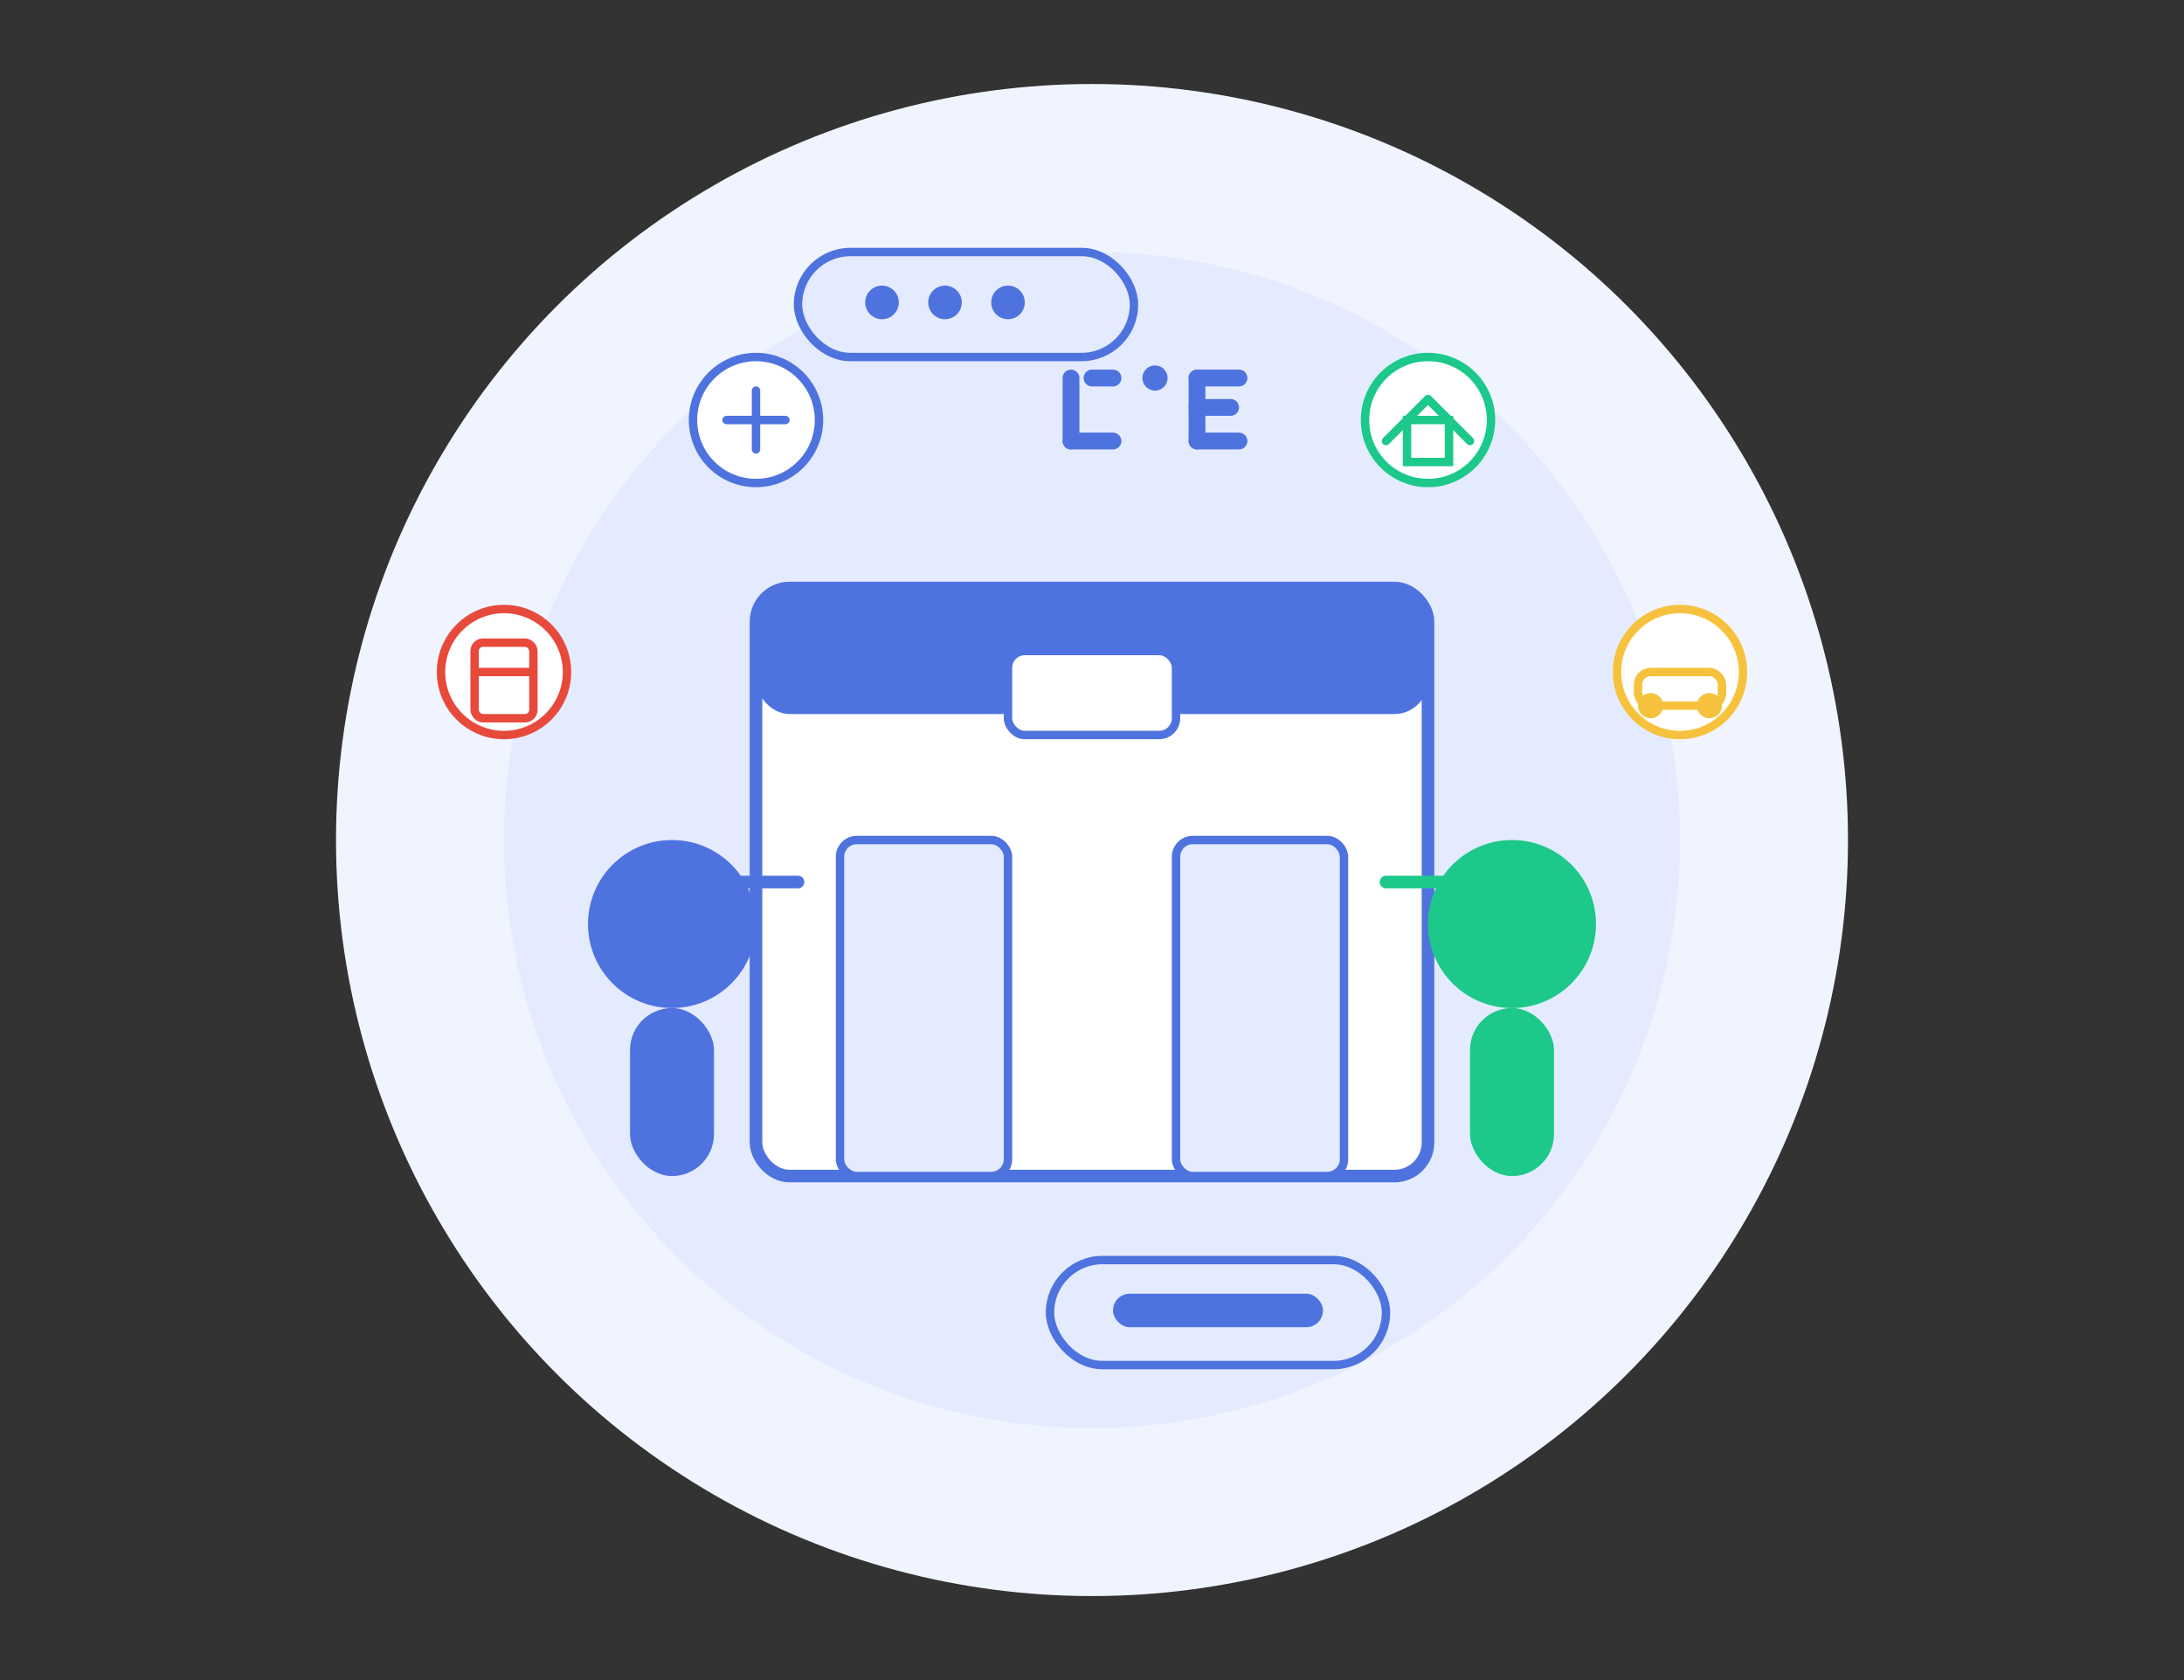 <?xml version="1.0" encoding="UTF-8"?>
<svg width="520" height="400" viewBox="0 0 520 400" fill="none" xmlns="http://www.w3.org/2000/svg">
  <rect x="0" y="0" width="520" height="400" fill="#333333" stroke="none"/>
  <!-- Background shapes -->
  <circle cx="260" cy="200" r="180" fill="#F0F4FF" />
  <circle cx="260" cy="200" r="140" fill="#E4EBFF" />
  
  <!-- Building/marketplace illustration -->
  <rect x="180" y="140" width="160" height="140" rx="8" fill="#FFFFFF" stroke="#4E73DF" stroke-width="3"/>
  <rect x="180" y="140" width="160" height="30" rx="8" fill="#4E73DF"/>
  <rect x="200" y="200" width="40" height="80" rx="4" fill="#E4EBFF" stroke="#4E73DF" stroke-width="2"/>
  <rect x="280" y="200" width="40" height="80" rx="4" fill="#E4EBFF" stroke="#4E73DF" stroke-width="2"/>
  <rect x="240" y="155" width="40" height="20" rx="4" fill="#FFFFFF" stroke="#4E73DF" stroke-width="2"/>
  
  <!-- People silhouettes -->
  <circle cx="160" cy="220" r="20" fill="#4E73DF"/>
  <rect x="150" y="240" width="20" height="40" rx="10" fill="#4E73DF"/>
  <circle cx="360" cy="220" r="20" fill="#1CC88A"/>
  <rect x="350" y="240" width="20" height="40" rx="10" fill="#1CC88A"/>

  <!-- Transaction arrows -->
  <path d="M190 210 L155 210" stroke="#4E73DF" stroke-width="3" stroke-linecap="round"/>
  <path d="M150 208 L160 215" stroke="#4E73DF" stroke-width="3" stroke-linecap="round"/>
  <path d="M150 212 L160 205" stroke="#4E73DF" stroke-width="3" stroke-linecap="round"/>
  
  <path d="M330 210 L365 210" stroke="#1CC88A" stroke-width="3" stroke-linecap="round"/>
  <path d="M370 208 L360 215" stroke="#1CC88A" stroke-width="3" stroke-linecap="round"/>
  <path d="M370 212 L360 205" stroke="#1CC88A" stroke-width="3" stroke-linecap="round"/>
  
  <!-- Icons floating around -->
  <!-- Shopping icon -->
  <circle cx="180" cy="100" r="15" fill="#FFF" stroke="#4E73DF" stroke-width="2"/>
  <path d="M173 100 L187 100" stroke="#4E73DF" stroke-width="2" stroke-linecap="round"/>
  <path d="M180 93 L180 107" stroke="#4E73DF" stroke-width="2" stroke-linecap="round"/>
  
  <!-- Home icon -->
  <circle cx="340" cy="100" r="15" fill="#FFF" stroke="#1CC88A" stroke-width="2"/>
  <path d="M330 105 L340 95 L350 105" stroke="#1CC88A" stroke-width="2" stroke-linecap="round" stroke-linejoin="round"/>
  <rect x="335" y="100" width="10" height="10" fill="#FFF" stroke="#1CC88A" stroke-width="2"/>
  
  <!-- Car icon -->
  <circle cx="400" cy="160" r="15" fill="#FFF" stroke="#F6C23E" stroke-width="2"/>
  <rect x="390" y="160" width="20" height="8" rx="3" fill="#FFF" stroke="#F6C23E" stroke-width="2"/>
  <circle cx="393" cy="168" r="3" fill="#F6C23E"/>
  <circle cx="407" cy="168" r="3" fill="#F6C23E"/>
  
  <!-- Job icon -->
  <circle cx="120" cy="160" r="15" fill="#FFF" stroke="#E74A3B" stroke-width="2"/>
  <rect x="113" y="153" width="14" height="18" rx="2" fill="#FFF" stroke="#E74A3B" stroke-width="2"/>
  <path d="M113 160 L127 160" stroke="#E74A3B" stroke-width="2"/>
  
  <!-- Floating messages -->
  <rect x="190" y="60" width="80" height="25" rx="12.5" fill="#E4EBFF" stroke="#4E73DF" stroke-width="2"/>
  <circle cx="210" cy="72" r="4" fill="#4E73DF"/>
  <circle cx="225" cy="72" r="4" fill="#4E73DF"/>
  <circle cx="240" cy="72" r="4" fill="#4E73DF"/>
  
  <rect x="250" y="300" width="80" height="25" rx="12.5" fill="#E4EBFF" stroke="#4E73DF" stroke-width="2"/>
  <rect x="265" y="308" width="50" height="8" rx="4" fill="#4E73DF"/>
  
  <!-- ListItAll text -->
  <path d="M260 90 L265 90" stroke="#4E73DF" stroke-width="4" stroke-linecap="round"/>
  <path d="M255 90 L255 105" stroke="#4E73DF" stroke-width="4" stroke-linecap="round"/>
  <path d="M255 105 L265 105" stroke="#4E73DF" stroke-width="4" stroke-linecap="round"/>
  
  <circle cx="275" cy="90" r="3" fill="#4E73DF"/>
  
  <path d="M285 90 L285 105" stroke="#4E73DF" stroke-width="4" stroke-linecap="round"/>
  <path d="M285 90 L295 90" stroke="#4E73DF" stroke-width="4" stroke-linecap="round"/>
  <path d="M285 97 L293 97" stroke="#4E73DF" stroke-width="4" stroke-linecap="round"/>
  <path d="M285 105 L295 105" stroke="#4E73DF" stroke-width="4" stroke-linecap="round"/>
</svg>
